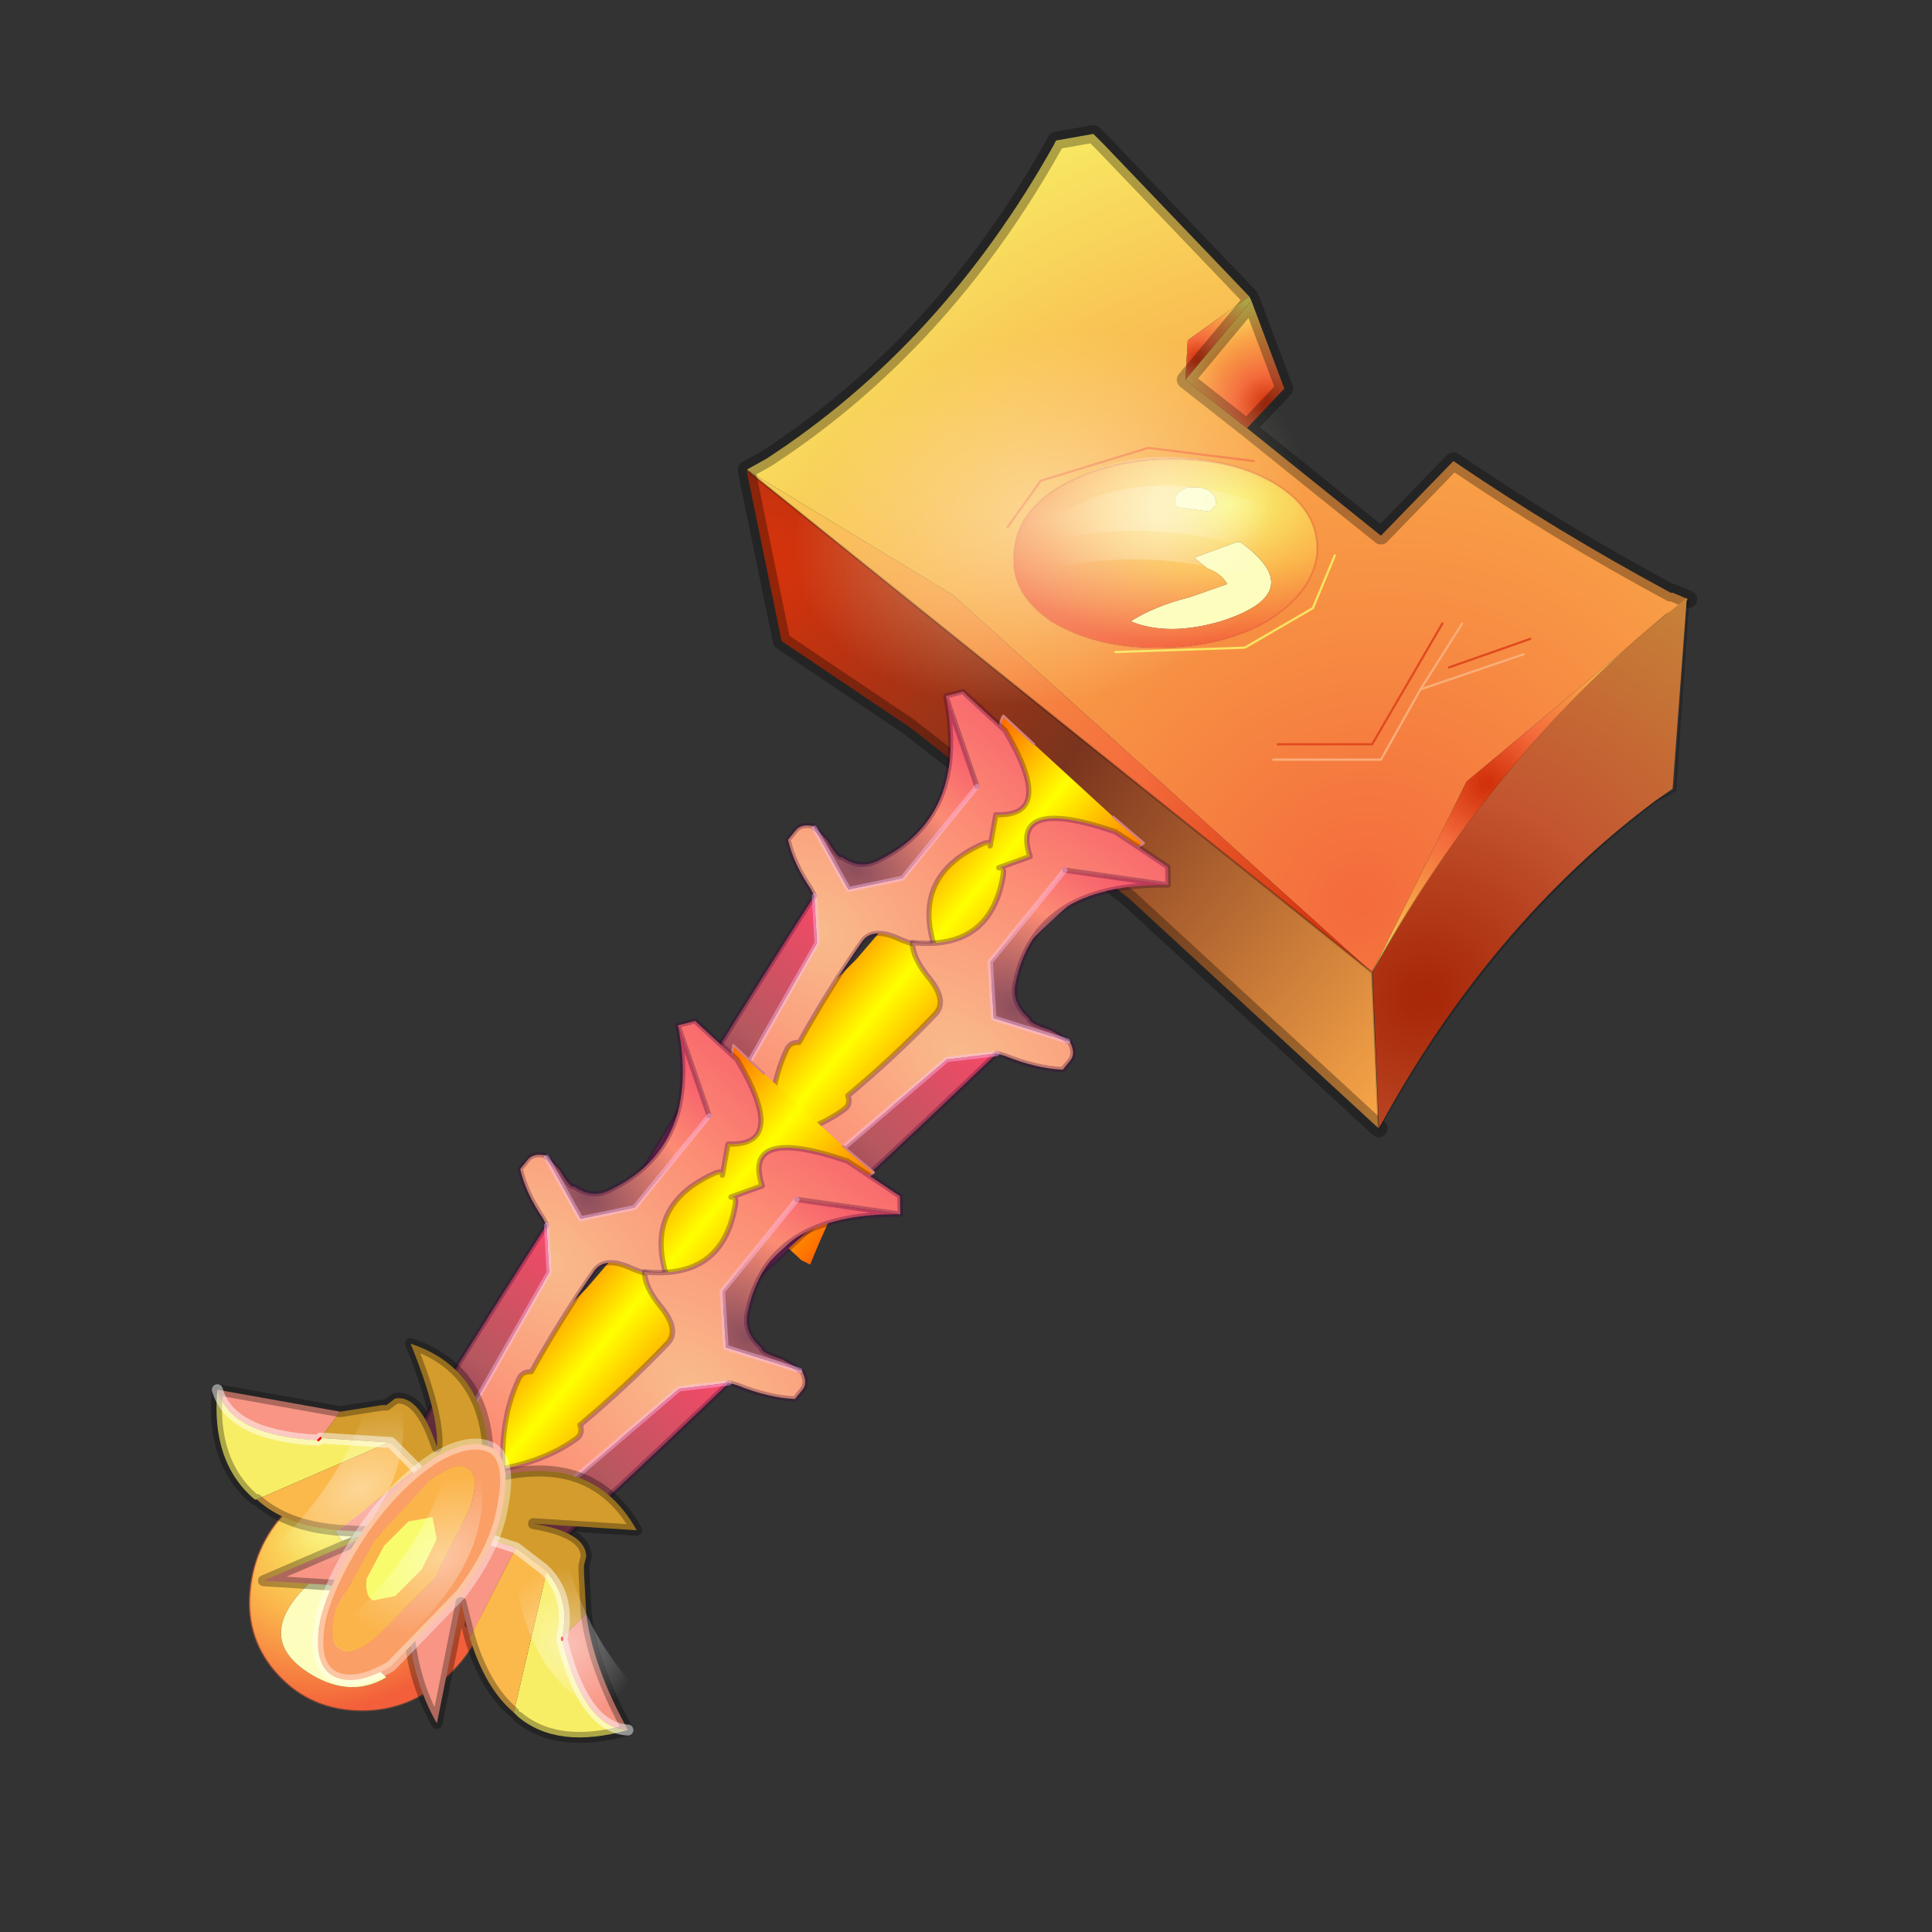 <?xml version="1.0" encoding="UTF-8" standalone="no"?>
<svg xmlns:xlink="http://www.w3.org/1999/xlink" height="440.0px" width="440.0px" xmlns="http://www.w3.org/2000/svg">
  <rect width="100%" height="100%" fill="#333333" stroke="none"/>
  <g transform="matrix(10.0, 0.0, 0.0, 10.0, 0.0, 0.0)">
    <use height="44.0" transform="matrix(1.0, 0.0, 0.0, 1.0, 0.0, 0.0)" width="44.0" xlink:href="#shape0"/>
    <use height="25.0" transform="matrix(0.483, 0.0, -0.036, 0.483, 31.896, 13.615)" width="13.5" xlink:href="#shape1"/>
    <use height="12.5" transform="matrix(1.0, 0.0, 0.0, 1.0, 15.1, 16.3)" width="10.95" xlink:href="#shape2"/>
    <use height="45.8" transform="matrix(0.223, 0.174, -0.192, 0.236, 21.195, 15.043)" width="16.7" xlink:href="#shape3"/>
    <use height="45.8" transform="matrix(-0.245, -0.192, -0.192, 0.236, 27.546, 20.352)" width="16.7" xlink:href="#shape3"/>
    <use height="15.15" transform="matrix(1.0, 0.0, 0.0, 1.0, 5.7, 23.8)" width="14.2" xlink:href="#shape4"/>
    <use height="45.8" transform="matrix(0.223, 0.174, -0.192, 0.236, 15.095, 22.543)" width="16.7" xlink:href="#shape3"/>
    <use height="45.8" transform="matrix(-0.245, -0.192, -0.192, 0.236, 21.446, 27.852)" width="16.7" xlink:href="#shape3"/>
    <use height="36.1" transform="matrix(1.0, 0.0, 0.0, 1.0, 4.85, 3.55)" width="30.1" xlink:href="#shape5"/>
  </g>
  <defs>
    <g id="shape0" transform="matrix(1.0, 0.0, 0.0, 1.0, 0.0, 0.0)">
      <path d="M44.0 44.0 L0.0 44.0 0.0 0.0 44.0 0.0 44.0 44.0" fill="#33cc33" fill-opacity="0.0" fill-rule="evenodd" stroke="none"/>
      <path d="M27.55 11.65 L26.8 11.55 Q26.65 11.25 27.05 11.1 L27.3 11.1 Q27.7 11.15 27.7 11.5 L27.55 11.65 M28.25 12.35 Q29.85 13.5 27.8 14.15 26.6 14.5 25.75 14.15 26.3 13.8 27.1 13.6 L27.95 13.3 Q27.8 13.05 27.5 12.95 L27.2 12.7 28.15 12.35 28.25 12.35" fill="#fdfdbd" fill-rule="evenodd" stroke="none"/>
      <path d="M28.4 9.75 L31.45 12.2 33.1 10.5 Q35.45 12.1 38.05 13.5 L38.1 13.5 38.45 13.65 38.05 13.95 37.95 14.0 37.25 14.6 33.4 17.8 31.25 22.15 21.7 13.55 17.0 10.7 17.45 10.45 Q21.45 7.85 24.0 3.3 L24.05 3.2 24.9 3.05 25.0 3.15 25.15 3.3 28.45 6.75 27.05 7.75 27.0 8.65 28.4 9.75 M29.1 11.05 Q28.15 10.45 26.7 10.45 25.3 10.45 24.2 11.05 23.15 11.65 23.1 12.6 23.0 13.5 23.95 14.15 24.95 14.75 26.35 14.75 27.8 14.75 28.85 14.15 29.9 13.5 30.0 12.6 30.05 11.65 29.1 11.05 M30.4 12.65 L29.9 13.85 28.35 14.75 25.4 14.85 28.35 14.75 29.9 13.85 30.4 12.65 M34.85 14.55 L33.0 15.2 34.85 14.55 M34.7 14.9 L32.35 15.7 33.3 14.2 32.35 15.7 34.7 14.9 M32.85 14.2 L31.25 16.95 29.1 16.95 31.25 16.95 32.85 14.2 M32.35 15.7 L31.45 17.3 29.0 17.3 31.45 17.3 32.35 15.7 M28.55 10.5 L26.15 10.2 23.7 10.95 22.95 12.0 23.7 10.95 26.15 10.2 28.55 10.5" fill="url(#gradient0)" fill-rule="evenodd" stroke="none"/>
      <path d="M17.0 10.7 L21.7 13.55 31.25 22.15 17.0 10.7" fill="url(#gradient1)" fill-rule="evenodd" stroke="none"/>
      <path d="M28.25 12.35 L28.15 12.35 27.2 12.7 27.5 12.95 Q27.8 13.05 27.95 13.3 L27.1 13.6 Q26.3 13.8 25.75 14.15 26.6 14.5 27.8 14.15 29.85 13.5 28.25 12.35 M27.55 11.65 L27.7 11.5 Q27.7 11.15 27.3 11.1 L27.05 11.1 Q26.65 11.25 26.8 11.55 L27.55 11.65 M29.1 11.05 Q30.05 11.65 30.0 12.6 29.9 13.5 28.85 14.15 27.8 14.75 26.35 14.75 24.95 14.75 23.95 14.15 23.0 13.5 23.1 12.6 23.15 11.65 24.2 11.05 25.3 10.45 26.7 10.45 28.15 10.45 29.1 11.05" fill="url(#gradient2)" fill-rule="evenodd" stroke="none"/>
      <path d="M27.0 8.65 L27.05 7.75 28.45 6.75 28.5 6.85 27.0 8.65" fill="url(#gradient3)" fill-rule="evenodd" stroke="none"/>
      <path d="M28.4 9.75 L27.0 8.65 28.5 6.85 29.25 8.85 28.4 9.75" fill="url(#gradient4)" fill-rule="evenodd" stroke="none"/>
      <path d="M31.25 22.15 L33.4 17.8 37.25 14.6 Q33.75 17.7 31.25 22.15" fill="url(#gradient5)" fill-rule="evenodd" stroke="none"/>
      <path d="M31.4 25.7 L25.7 20.45 20.7 16.55 17.8 14.6 17.0 10.7 31.25 22.15 31.4 25.7" fill="url(#gradient6)" fill-rule="evenodd" stroke="none"/>
      <path d="M22.95 12.0 L23.7 10.95 26.15 10.2 28.55 10.5" fill="none" stroke="#f4763e" stroke-linecap="round" stroke-linejoin="round" stroke-width="0.05"/>
      <path d="M29.1 11.05 Q28.15 10.45 26.7 10.45 25.3 10.45 24.2 11.05 23.15 11.65 23.1 12.6 23.0 13.5 23.95 14.15 24.95 14.75 26.35 14.75 27.8 14.75 28.85 14.15 29.9 13.5 30.0 12.6 30.05 11.65 29.1 11.05" fill="none" stroke="#f3653b" stroke-linecap="round" stroke-linejoin="round" stroke-opacity="0.361" stroke-width="0.05"/>
      <path d="M25.4 14.85 L28.35 14.75 29.9 13.85 30.4 12.65" fill="none" stroke="#f8e561" stroke-linecap="round" stroke-linejoin="round" stroke-width="0.05"/>
      <path d="M33.3 14.2 L32.35 15.7 34.7 14.9 M29.0 17.3 L31.45 17.3 32.35 15.7" fill="none" stroke="#f9ae79" stroke-linecap="round" stroke-linejoin="round" stroke-width="0.05"/>
      <path d="M37.25 14.6 L37.95 14.0 38.05 13.95 38.45 13.65 38.15 18.0 37.7 18.25 Q33.95 21.1 31.4 25.7 L31.25 22.15 Q33.75 17.7 37.25 14.6 M17.0 10.7 L31.25 22.15" fill="none" stroke="#000000" stroke-linecap="round" stroke-linejoin="round" stroke-opacity="0.231" stroke-width="0.05"/>
      <path d="M33.0 15.2 L34.85 14.55 M29.1 16.95 L31.25 16.95 32.85 14.2" fill="none" stroke="#e04a1f" stroke-linecap="round" stroke-linejoin="round" stroke-width="0.05"/>
      <path d="M38.45 13.65 L38.1 13.5 38.05 13.5 Q35.45 12.1 33.1 10.5 L31.45 12.2 28.4 9.75 27.0 8.65 M28.45 6.75 L25.15 3.3 25.0 3.15 24.9 3.05 24.05 3.2 24.0 3.3 Q21.45 7.85 17.45 10.45 L17.0 10.7 M31.4 25.7 L25.7 20.45 20.7 16.55 17.8 14.6 17.0 10.7 M28.4 9.75 L29.25 8.85 28.5 6.85 27.0 8.65 M28.5 6.85 L28.45 6.75" fill="none" stroke="#000000" stroke-linecap="round" stroke-linejoin="round" stroke-opacity="0.302" stroke-width="0.4"/>
    </g>
    <radialGradient cx="0" cy="0" gradientTransform="matrix(0.024, 0.0, -0.002, 0.024, 30.95, 20.55)" gradientUnits="userSpaceOnUse" id="gradient0" r="819.2" spreadMethod="pad">
      <stop offset="0.004" stop-color="#f46b3c"/>
      <stop offset="0.569" stop-color="#f9a648"/>
      <stop offset="1.0" stop-color="#f8ec64"/>
    </radialGradient>
    <radialGradient cx="0" cy="0" gradientTransform="matrix(0.024, 0.0, -0.002, 0.024, 30.95, 20.55)" gradientUnits="userSpaceOnUse" id="gradient1" r="819.2" spreadMethod="pad">
      <stop offset="0.027" stop-color="#d3330c"/>
      <stop offset="0.302" stop-color="#f46b3c"/>
      <stop offset="0.678" stop-color="#f9a648"/>
      <stop offset="1.0" stop-color="#f8ea63"/>
    </radialGradient>
    <radialGradient cx="0" cy="0" gradientTransform="matrix(-0.007, 0.0, -3.0E-4, 0.004, 27.95, 11.5)" gradientUnits="userSpaceOnUse" id="gradient2" r="819.2" spreadMethod="pad">
      <stop offset="0.0" stop-color="#f8f468"/>
      <stop offset="0.486" stop-color="#fbb64b"/>
      <stop offset="1.0" stop-color="#f35f3a"/>
    </radialGradient>
    <radialGradient cx="0" cy="0" gradientTransform="matrix(0.002, 0.0, -2.0E-4, 0.002, 27.25, 8.2)" gradientUnits="userSpaceOnUse" id="gradient3" r="819.2" spreadMethod="pad">
      <stop offset="0.027" stop-color="#d3330c"/>
      <stop offset="0.302" stop-color="#f46b3c"/>
      <stop offset="0.678" stop-color="#f9a648"/>
      <stop offset="1.0" stop-color="#f8ea63"/>
    </radialGradient>
    <radialGradient cx="0" cy="0" gradientTransform="matrix(0.003, 0.0, -2.0E-4, 0.003, 28.85, 9.25)" gradientUnits="userSpaceOnUse" id="gradient4" r="819.2" spreadMethod="pad">
      <stop offset="0.027" stop-color="#d3330c"/>
      <stop offset="0.302" stop-color="#f46b3c"/>
      <stop offset="0.678" stop-color="#f9a648"/>
      <stop offset="1.0" stop-color="#f8ea63"/>
    </radialGradient>
    <radialGradient cx="0" cy="0" gradientTransform="matrix(0.006, 0.0, -5.0E-4, 0.006, 33.85, 17.85)" gradientUnits="userSpaceOnUse" id="gradient5" r="819.2" spreadMethod="pad">
      <stop offset="0.027" stop-color="#d3330c"/>
      <stop offset="0.302" stop-color="#f46b3c"/>
      <stop offset="0.678" stop-color="#f9a648"/>
      <stop offset="1.0" stop-color="#f8ea63"/>
    </radialGradient>
    <radialGradient cx="0" cy="0" gradientTransform="matrix(0.024, 0.0, -0.002, 0.024, 17.4, 12.85)" gradientUnits="userSpaceOnUse" id="gradient6" r="819.2" spreadMethod="pad">
      <stop offset="0.027" stop-color="#d3330c"/>
      <stop offset="0.435" stop-color="#7a341e"/>
      <stop offset="1.0" stop-color="#f9a648"/>
    </radialGradient>
    <g id="shape1" transform="matrix(1.0, 0.0, 0.0, 1.0, 6.75, 12.5)">
      <path d="M-5.9 12.5 L-6.75 5.15 Q-2.35 -4.05 4.5 -10.5 L6.0 -11.85 6.75 -12.5 6.75 -3.5 6.0 -2.95 Q-1.4 2.9 -5.9 12.5" fill="url(#gradient7)" fill-rule="evenodd" stroke="none"/>
    </g>
    <radialGradient cx="0" cy="0" gradientTransform="matrix(0.027, 0.0, 0.0, 0.027, -4.25, 6.25)" gradientUnits="userSpaceOnUse" id="gradient7" r="819.2" spreadMethod="pad">
      <stop offset="0.027" stop-color="#a82809"/>
      <stop offset="0.435" stop-color="#c35530"/>
      <stop offset="1.0" stop-color="#c78439"/>
    </radialGradient>
    <g id="shape2" transform="matrix(1.0, 0.0, 0.0, 1.0, -15.1, -16.3)">
      <path d="M22.7 16.8 L22.65 16.8 22.7 16.8" fill="#f8f86a" fill-rule="evenodd" stroke="none"/>
      <path d="M22.7 16.8 L22.65 16.8 22.7 16.8" fill="#fac251" fill-rule="evenodd" stroke="none"/>
      <path d="M25.35 18.6 L26.05 19.2 Q23.4 21.15 21.3 23.8 L21.25 23.9 21.15 24.1 20.8 24.5 Q19.4 26.45 18.45 28.8 L18.25 28.7 15.4 26.05 15.1 25.9 16.1 25.1 16.35 25.0 16.6 24.75 19.5 21.85 20.1 21.15 22.5 17.25 22.65 16.8 22.7 16.8 22.7 16.7 22.8 16.65 Q22.75 16.45 22.85 16.3 L23.55 16.95 25.35 18.6 M22.7 16.8 L22.65 16.8 22.7 16.8" fill="url(#gradient8)" fill-rule="evenodd" stroke="none"/>
      <path d="M21.3 23.8 Q23.4 21.15 26.05 19.2 L25.35 18.6 M23.55 16.95 L22.85 16.3 Q22.75 16.45 22.8 16.65 L22.7 16.7 M22.65 16.8 L22.5 17.25 20.1 21.15" fill="none" stroke="#d58080" stroke-linecap="round" stroke-linejoin="round" stroke-width="0.05"/>
    </g>
    <linearGradient gradientTransform="matrix(0.002, 0.002, -0.005, 0.006, 20.65, 22.55)" gradientUnits="userSpaceOnUse" id="gradient8" spreadMethod="pad" x1="-819.2" x2="819.2">
      <stop offset="0.0" stop-color="#ff6600"/>
      <stop offset="0.447" stop-color="#ffff00"/>
      <stop offset="1.0" stop-color="#ff6600"/>
    </linearGradient>
    <g id="shape3" transform="matrix(1.0, 0.0, 0.0, 1.0, 8.35, 22.9)">
      <path d="M-7.1 -7.65 L-1.85 -5.6 0.95 -8.75 0.95 -17.6 -5.6 -21.5 -4.75 -22.55 -0.15 -22.2 Q7.5 -19.45 3.55 -16.8 L4.8 -14.7 Q4.55 -15.1 4.15 -14.35 1.5 -9.4 6.25 -6.3 5.55 -5.4 3.75 -5.0 1.55 -4.5 1.65 -3.15 2.0 1.3 2.85 5.7 2.3 6.05 2.4 6.6 3.45 10.75 7.95 14.55 L7.7 15.1 Q8.25 15.15 8.15 15.65 8.05 16.0 7.4 16.0 L7.4 16.05 1.75 14.9 -1.1 -1.0 -3.65 -3.65 -4.25 -3.9 Q-6.6 -4.6 -8.15 -5.75 L-8.15 -6.65 Q-8.15 -7.3 -7.3 -7.7 L-7.05 -7.7 -7.1 -7.65 -7.3 -7.7 -7.1 -7.65" fill="url(#gradient9)" fill-rule="evenodd" stroke="none"/>
      <path d="M0.95 -17.6 L0.95 -8.75 -1.85 -5.6 -7.1 -7.65 -7.05 -7.7 -5.65 -7.5 Q-4.0 -6.9 -3.9 -7.2 -2.15 -7.3 -1.5 -8.6 2.05 -15.45 -5.6 -21.5 L0.95 -17.6" fill="url(#gradient10)" fill-rule="evenodd" stroke="none"/>
      <path d="M-3.65 -3.65 L-1.1 -1.0 1.75 14.9 1.75 15.1 Q1.25 19.45 0.05 22.7 L-0.15 22.15 Q-2.1 9.15 -3.65 -3.65" fill="url(#gradient11)" fill-rule="evenodd" stroke="none"/>
      <path d="M-7.1 -7.65 L-7.3 -7.7 Q-8.15 -7.3 -8.15 -6.65 L-8.15 -5.75 Q-6.6 -4.6 -4.25 -3.9 L-3.65 -3.65 Q-2.1 9.15 -0.15 22.15 L0.05 22.7 Q1.25 19.45 1.75 15.1 L1.75 14.9 7.4 16.05 7.4 16.0 Q8.05 16.0 8.15 15.65 8.25 15.15 7.7 15.1 L7.95 14.55 Q3.45 10.75 2.4 6.6 2.3 6.05 2.85 5.7 2.0 1.3 1.65 -3.15 1.55 -4.5 3.75 -5.0 5.55 -5.4 6.25 -6.3 1.5 -9.4 4.15 -14.35 4.55 -15.1 4.8 -14.7 L3.55 -16.8 Q7.5 -19.45 -0.15 -22.2 L-4.75 -22.55 -5.6 -21.5 0.95 -17.6 M-7.05 -7.7 L-5.65 -7.5 Q-4.0 -6.9 -3.9 -7.2 -2.15 -7.3 -1.5 -8.6 2.05 -15.45 -5.6 -21.5 M-7.05 -7.7 L-7.3 -7.7" fill="none" stroke="#3b003b" stroke-linecap="round" stroke-linejoin="round" stroke-opacity="0.302" stroke-width="0.4"/>
      <path d="M0.95 -17.6 L0.95 -8.75 -1.85 -5.6 -7.1 -7.65 M-3.65 -3.65 L-1.1 -1.0 1.75 14.9" fill="none" stroke="#ffc4ff" stroke-linecap="round" stroke-linejoin="round" stroke-opacity="0.4" stroke-width="0.4"/>
    </g>
    <radialGradient cx="0" cy="0" gradientTransform="matrix(-0.054, 0.0, 0.0, 0.034, -1.8, -1.8)" gradientUnits="userSpaceOnUse" id="gradient9" r="819.2" spreadMethod="pad">
      <stop offset="0.0" stop-color="#f9bb8b"/>
      <stop offset="0.486" stop-color="#fc8c74"/>
      <stop offset="1.0" stop-color="#f54967"/>
    </radialGradient>
    <radialGradient cx="0" cy="0" gradientTransform="matrix(-0.028, 0.0, 0.0, 0.018, -2.55, -7.1)" gradientUnits="userSpaceOnUse" id="gradient10" r="819.2" spreadMethod="pad">
      <stop offset="0.0" stop-color="#8b4e5c"/>
      <stop offset="0.486" stop-color="#fc8c74"/>
      <stop offset="1.0" stop-color="#f54967"/>
    </radialGradient>
    <radialGradient cx="0" cy="0" gradientTransform="matrix(-0.042, 0.0, 0.0, 0.026, 0.55, 17.7)" gradientUnits="userSpaceOnUse" id="gradient11" r="819.2" spreadMethod="pad">
      <stop offset="0.0" stop-color="#682b4d"/>
      <stop offset="0.486" stop-color="#b6585f"/>
      <stop offset="1.0" stop-color="#f54967"/>
    </radialGradient>
    <g id="shape4" transform="matrix(1.0, 0.0, 0.0, 1.0, -5.7, -23.8)">
      <path d="M10.5 34.3 Q11.25 35.1 11.15 36.25 11.05 37.35 10.2 38.15 9.35 38.95 8.25 38.95 7.1 38.95 6.35 38.15 5.6 37.35 5.7 36.25 5.8 35.1 6.65 34.3 7.5 33.55 8.65 33.55 9.75 33.55 10.5 34.3 M8.1 34.4 Q7.75 34.45 7.65 34.9 L7.8 35.1 8.4 34.95 Q8.55 34.6 8.25 34.35 L8.1 34.35 8.1 34.4 M7.0 35.95 L7.1 36.0 Q5.65 37.35 7.2 38.2 8.05 38.65 8.8 38.2 8.4 37.8 7.8 37.5 L7.25 37.1 Q7.35 36.85 7.6 36.7 L7.9 36.4 Q7.6 36.05 7.15 36.0 L7.0 35.95" fill="url(#gradient12)" fill-rule="evenodd" stroke="none"/>
      <path d="M7.0 35.95 L7.15 36.0 Q7.6 36.05 7.9 36.4 L7.6 36.7 Q7.35 36.85 7.25 37.1 L7.8 37.5 Q8.4 37.8 8.8 38.2 8.05 38.65 7.2 38.2 5.65 37.35 7.1 36.0 L7.0 35.95 M8.1 34.4 L8.1 34.35 8.25 34.35 Q8.55 34.6 8.4 34.95 L7.8 35.1 7.65 34.9 Q7.75 34.45 8.1 34.4" fill="#fdfdbd" fill-rule="evenodd" stroke="none"/>
      <path d="M10.5 34.3 Q11.25 35.1 11.15 36.25 11.05 37.35 10.2 38.15 9.35 38.95 8.25 38.95 7.1 38.95 6.35 38.15 5.6 37.35 5.7 36.25 5.8 35.1 6.65 34.3 7.5 33.55 8.65 33.55 9.75 33.55 10.5 34.3 Z" fill="none" stroke="#f3653b" stroke-linecap="round" stroke-linejoin="round" stroke-opacity="0.361" stroke-width="0.05"/>
      <path d="M16.55 24.3 L16.5 24.3 16.55 24.3" fill="#f8f86a" fill-rule="evenodd" stroke="none"/>
      <path d="M16.55 24.3 L16.5 24.3 16.55 24.3" fill="#fac251" fill-rule="evenodd" stroke="none"/>
      <path d="M15.15 31.3 L15.1 31.4 15.0 31.6 14.65 32.0 Q13.25 33.95 12.3 36.3 L12.1 36.2 9.25 33.55 8.95 33.4 9.95 32.6 10.2 32.5 10.45 32.25 13.35 29.35 13.95 28.65 16.35 24.75 16.5 24.3 16.55 24.3 16.55 24.2 16.65 24.15 16.7 23.8 17.4 24.45 19.2 26.1 19.9 26.7 Q17.25 28.65 15.15 31.3 M16.55 24.3 L16.5 24.3 16.55 24.3" fill="url(#gradient13)" fill-rule="evenodd" stroke="none"/>
      <path d="M15.15 31.3 Q17.25 28.65 19.9 26.7 L19.2 26.1 M17.4 24.45 L16.7 23.8 16.65 24.15 16.55 24.2 M16.5 24.3 L16.35 24.75 13.95 28.65" fill="none" stroke="#d58080" stroke-linecap="round" stroke-linejoin="round" stroke-width="0.05"/>
    </g>
    <radialGradient cx="0" cy="0" gradientTransform="matrix(0.005, 0.0, -4.0E-4, 0.005, 7.45, 34.9)" gradientUnits="userSpaceOnUse" id="gradient12" r="819.2" spreadMethod="pad">
      <stop offset="0.0" stop-color="#f8f468"/>
      <stop offset="0.486" stop-color="#fbb64b"/>
      <stop offset="1.0" stop-color="#f35f3a"/>
    </radialGradient>
    <linearGradient gradientTransform="matrix(0.002, 0.002, -0.005, 0.006, 14.5, 30.05)" gradientUnits="userSpaceOnUse" id="gradient13" spreadMethod="pad" x1="-819.2" x2="819.2">
      <stop offset="0.0" stop-color="#ff6600"/>
      <stop offset="0.447" stop-color="#ffff00"/>
      <stop offset="1.0" stop-color="#ff6600"/>
    </linearGradient>
    <g id="shape5" transform="matrix(1.0, 0.0, 0.0, 1.0, -4.85, -3.55)">
      <path d="M7.7 34.85 L8.55 34.9 6.0 36.0 8.35 36.15 8.6 36.1 10.1 34.8 10.15 34.7 9.5 33.45 7.7 34.85 M7.75 32.15 L4.95 31.65 Q5.25 32.7 7.25 32.8 L7.3 32.75 7.75 32.15" fill="#f89584" fill-rule="evenodd" stroke="none"/>
      <path d="M4.95 31.65 Q4.8 33.3 5.8 34.15 L5.85 34.15 8.85 32.85 7.3 32.75 7.25 32.8 Q5.25 32.7 4.95 31.65" fill="#f8ee65" fill-rule="evenodd" stroke="none"/>
      <path d="M10.15 34.7 L10.2 34.65 10.25 34.6 11.1 33.85 11.1 33.7 Q11.3 31.25 9.35 30.6 10.0 32.2 9.95 32.95 9.55 31.75 9.0 31.85 L8.8 32.0 8.7 32.0 7.75 32.15 7.3 32.75 8.85 32.85 8.9 32.85 9.5 33.45 10.15 34.7" fill="#d49c2c" fill-rule="evenodd" stroke="none"/>
      <path d="M5.85 34.15 Q6.5 34.75 7.7 34.85 L9.5 33.45 8.9 32.85 8.85 32.85 5.85 34.15" fill="#fbb94c" fill-rule="evenodd" stroke="none"/>
      <path d="M7.7 34.85 L8.55 34.9 6.0 36.0 8.35 36.15 8.6 36.1 10.1 34.8 10.15 34.7 10.2 34.65 10.25 34.6 11.1 33.85 11.1 33.7 Q11.3 31.25 9.35 30.6 10.0 32.2 9.95 32.95 9.55 31.75 9.0 31.85 L8.8 32.0 8.7 32.0 7.75 32.15 4.95 31.65 Q4.8 33.3 5.8 34.15 M5.85 34.15 Q6.5 34.75 7.7 34.85" fill="none" stroke="#000000" stroke-linecap="round" stroke-linejoin="round" stroke-opacity="0.302" stroke-width="0.25"/>
      <path d="M9.5 33.45 L10.15 34.7 M7.3 32.75 L8.85 32.85 M8.9 32.85 L9.5 33.45 M7.25 32.8 Q5.25 32.7 4.95 31.65" fill="none" stroke="#ffffff" stroke-linecap="round" stroke-linejoin="round" stroke-opacity="0.502" stroke-width="0.25"/>
      <path d="M7.3 32.75 L7.25 32.8" fill="none" stroke="#ff0000" stroke-linecap="round" stroke-linejoin="round" stroke-width="0.05"/>
      <path d="M10.7 37.3 L10.5 36.5 9.95 39.25 Q9.35 38.2 9.3 36.9 L9.3 36.7 10.35 34.9 10.35 34.8 11.75 35.25 10.7 37.3 M13.35 36.75 Q13.5 37.95 14.3 39.4 13.3 39.35 12.8 37.35 L12.8 37.3 13.35 36.75" fill="#f89584" fill-rule="evenodd" stroke="none"/>
      <path d="M14.3 39.4 Q12.7 39.85 11.8 39.1 L11.7 39.0 12.45 35.8 Q13.0 36.4 12.8 37.3 L12.8 37.35 Q13.3 39.35 14.3 39.4" fill="#f8ee65" fill-rule="evenodd" stroke="none"/>
      <path d="M10.35 34.8 L10.45 34.75 10.45 34.7 11.05 33.75 11.2 33.65 Q13.5 33.05 14.5 34.85 L12.15 34.7 Q13.35 34.9 13.35 35.45 L13.3 35.65 13.3 35.8 13.35 36.75 12.8 37.3 Q13.0 36.4 12.45 35.8 L12.4 35.75 11.75 35.25 10.35 34.8" fill="#d49c2c" fill-rule="evenodd" stroke="none"/>
      <path d="M11.7 39.0 Q11.05 38.45 10.7 37.3 L11.75 35.25 12.4 35.75 12.45 35.8 11.7 39.0" fill="#fbb94c" fill-rule="evenodd" stroke="none"/>
      <path d="M10.7 37.3 L10.5 36.5 9.95 39.25 Q9.35 38.2 9.3 36.9 L9.3 36.7 10.35 34.9 10.35 34.8 10.45 34.75 10.45 34.7 11.05 33.75 11.2 33.65 Q13.5 33.05 14.5 34.85 L12.15 34.7 Q13.35 34.9 13.35 35.45 L13.3 35.65 13.3 35.8 13.35 36.75 Q13.5 37.95 14.3 39.4 12.7 39.85 11.8 39.1 M11.7 39.0 Q11.05 38.45 10.7 37.3" fill="none" stroke="#000000" stroke-linecap="round" stroke-linejoin="round" stroke-opacity="0.302" stroke-width="0.25"/>
      <path d="M11.75 35.25 L10.35 34.8 M12.8 37.35 Q13.3 39.35 14.3 39.4 M12.4 35.75 L11.75 35.25 M12.8 37.3 Q13.0 36.4 12.45 35.8" fill="none" stroke="#ffffff" stroke-linecap="round" stroke-linejoin="round" stroke-opacity="0.502" stroke-width="0.25"/>
      <path d="M12.8 37.3 L12.8 37.35" fill="none" stroke="#ff0000" stroke-linecap="round" stroke-linejoin="round" stroke-width="0.05"/>
      <path d="M10.7 34.35 L9.9 35.95 8.55 37.3 Q8.0 37.75 7.75 37.55 7.45 37.4 7.65 36.65 L8.55 35.05 9.8 33.7 Q10.45 33.25 10.65 33.45 10.95 33.6 10.7 34.35 M9.85 34.55 L9.3 34.65 8.75 35.2 8.35 35.95 Q8.3 36.35 8.5 36.45 L9.0 36.35 9.6 35.75 9.95 35.05 9.85 34.55" fill="#fbb44a" fill-rule="evenodd" stroke="none"/>
      <path d="M9.85 34.55 L9.95 35.05 9.6 35.75 9.0 36.35 8.5 36.45 Q8.3 36.35 8.35 35.95 L8.75 35.2 9.3 34.65 9.85 34.55" fill="#f8fc6c" fill-rule="evenodd" stroke="none"/>
      <path d="M10.7 34.35 Q10.95 33.6 10.65 33.45 10.45 33.25 9.8 33.7 L8.55 35.05 7.65 36.65 Q7.45 37.4 7.75 37.55 8.0 37.75 8.55 37.3 L9.9 35.95 10.7 34.35 M11.45 34.3 Q11.3 35.25 10.5 36.3 L8.9 37.95 Q8.05 38.45 7.55 38.15 7.1 37.85 7.3 36.85 7.55 35.9 8.3 34.8 9.05 33.75 9.9 33.2 10.75 32.7 11.25 33.0 11.65 33.3 11.45 34.3" fill="#fa9f65" fill-rule="evenodd" stroke="none"/>
      <path d="M11.45 34.3 Q11.3 35.25 10.5 36.3 L8.9 37.95 Q8.05 38.45 7.55 38.15 7.1 37.85 7.3 36.85 7.55 35.9 8.3 34.8 9.05 33.75 9.9 33.2 10.75 32.7 11.25 33.0 11.65 33.3 11.45 34.3 Z" fill="none" stroke="#ffffff" stroke-linecap="round" stroke-linejoin="round" stroke-opacity="0.4" stroke-width="0.25"/>
      <path d="M8.7 37.75 L8.95 37.55 Q11.4 35.5 10.9 33.3 10.7 32.65 10.35 32.85 9.8 35.25 7.75 37.05 7.65 37.75 8.7 37.75" fill="url(#gradient14)" fill-rule="evenodd" stroke="none"/>
      <path d="M6.9 36.2 L7.15 36.0 Q9.6 33.95 9.1 31.75 8.9 31.1 8.55 31.3 8.0 33.7 5.95 35.5 5.85 36.2 6.9 36.2" fill="url(#gradient15)" fill-rule="evenodd" stroke="none"/>
      <path d="M11.65 35.35 L11.7 35.65 Q12.05 38.65 14.25 39.15 14.95 39.35 14.95 38.9 13.2 37.35 12.75 34.8 12.25 34.45 11.65 35.35" fill="url(#gradient16)" fill-rule="evenodd" stroke="none"/>
      <path d="M29.7 11.25 Q30.15 12.45 29.35 12.8 26.3 11.55 23.25 12.5 22.85 12.25 23.5 11.55 25.85 9.55 29.35 11.05 L29.7 11.25" fill="url(#gradient17)" fill-rule="evenodd" stroke="none"/>
      <path d="M29.65 11.9 Q30.1 13.1 29.3 13.45 26.25 12.2 23.2 13.15 22.8 12.9 23.45 12.2 25.8 10.2 29.3 11.7 L29.65 11.9" fill="url(#gradient18)" fill-rule="evenodd" stroke="none"/>
      <path d="M34.7 9.45 Q35.65 12.75 33.1 15.65 30.45 18.6 26.0 19.5 21.5 20.55 17.7 18.95 13.9 17.4 13.0 14.1 12.1 10.8 14.7 7.75 17.3 4.85 21.75 3.9 26.3 2.95 30.1 4.55 33.85 6.2 34.7 9.45" fill="url(#gradient19)" fill-rule="evenodd" stroke="none"/>
    </g>
    <radialGradient cx="0" cy="0" gradientTransform="matrix(0.002, 0.001, 0.002, -0.002, 10.0, 35.45)" gradientUnits="userSpaceOnUse" id="gradient14" r="819.2" spreadMethod="pad">
      <stop offset="0.0" stop-color="#ffffff" stop-opacity="0.412"/>
      <stop offset="1.0" stop-color="#ffffff" stop-opacity="0.0"/>
    </radialGradient>
    <radialGradient cx="0" cy="0" gradientTransform="matrix(0.002, 0.001, 0.002, -0.002, 8.2, 33.9)" gradientUnits="userSpaceOnUse" id="gradient15" r="819.2" spreadMethod="pad">
      <stop offset="0.0" stop-color="#ffffff" stop-opacity="0.412"/>
      <stop offset="1.0" stop-color="#ffffff" stop-opacity="0.0"/>
    </radialGradient>
    <radialGradient cx="0" cy="0" gradientTransform="matrix(-0.002, 9.0E-4, 7.0E-4, 0.002, 12.9, 37.45)" gradientUnits="userSpaceOnUse" id="gradient16" r="819.2" spreadMethod="pad">
      <stop offset="0.0" stop-color="#ffffff" stop-opacity="0.412"/>
      <stop offset="1.0" stop-color="#ffffff" stop-opacity="0.0"/>
    </radialGradient>
    <radialGradient cx="0" cy="0" gradientTransform="matrix(8.0E-4, -0.003, -0.003, -5.0E-4, 26.45, 11.2)" gradientUnits="userSpaceOnUse" id="gradient17" r="819.2" spreadMethod="pad">
      <stop offset="0.0" stop-color="#ffffff" stop-opacity="0.412"/>
      <stop offset="1.0" stop-color="#ffffff" stop-opacity="0.0"/>
    </radialGradient>
    <radialGradient cx="0" cy="0" gradientTransform="matrix(8.0E-4, -0.003, -0.003, -5.0E-4, 26.4, 11.85)" gradientUnits="userSpaceOnUse" id="gradient18" r="819.2" spreadMethod="pad">
      <stop offset="0.0" stop-color="#ffffff" stop-opacity="0.412"/>
      <stop offset="1.0" stop-color="#ffffff" stop-opacity="0.0"/>
    </radialGradient>
    <radialGradient cx="0" cy="0" gradientTransform="matrix(0.017, -0.004, 0.003, 0.012, 23.9, 11.8)" gradientUnits="userSpaceOnUse" id="gradient19" r="819.2" spreadMethod="pad">
      <stop offset="0.0" stop-color="#ffffde" stop-opacity="0.522"/>
      <stop offset="0.412" stop-color="#ffffcc" stop-opacity="0.0"/>
    </radialGradient>
  </defs>
</svg>
